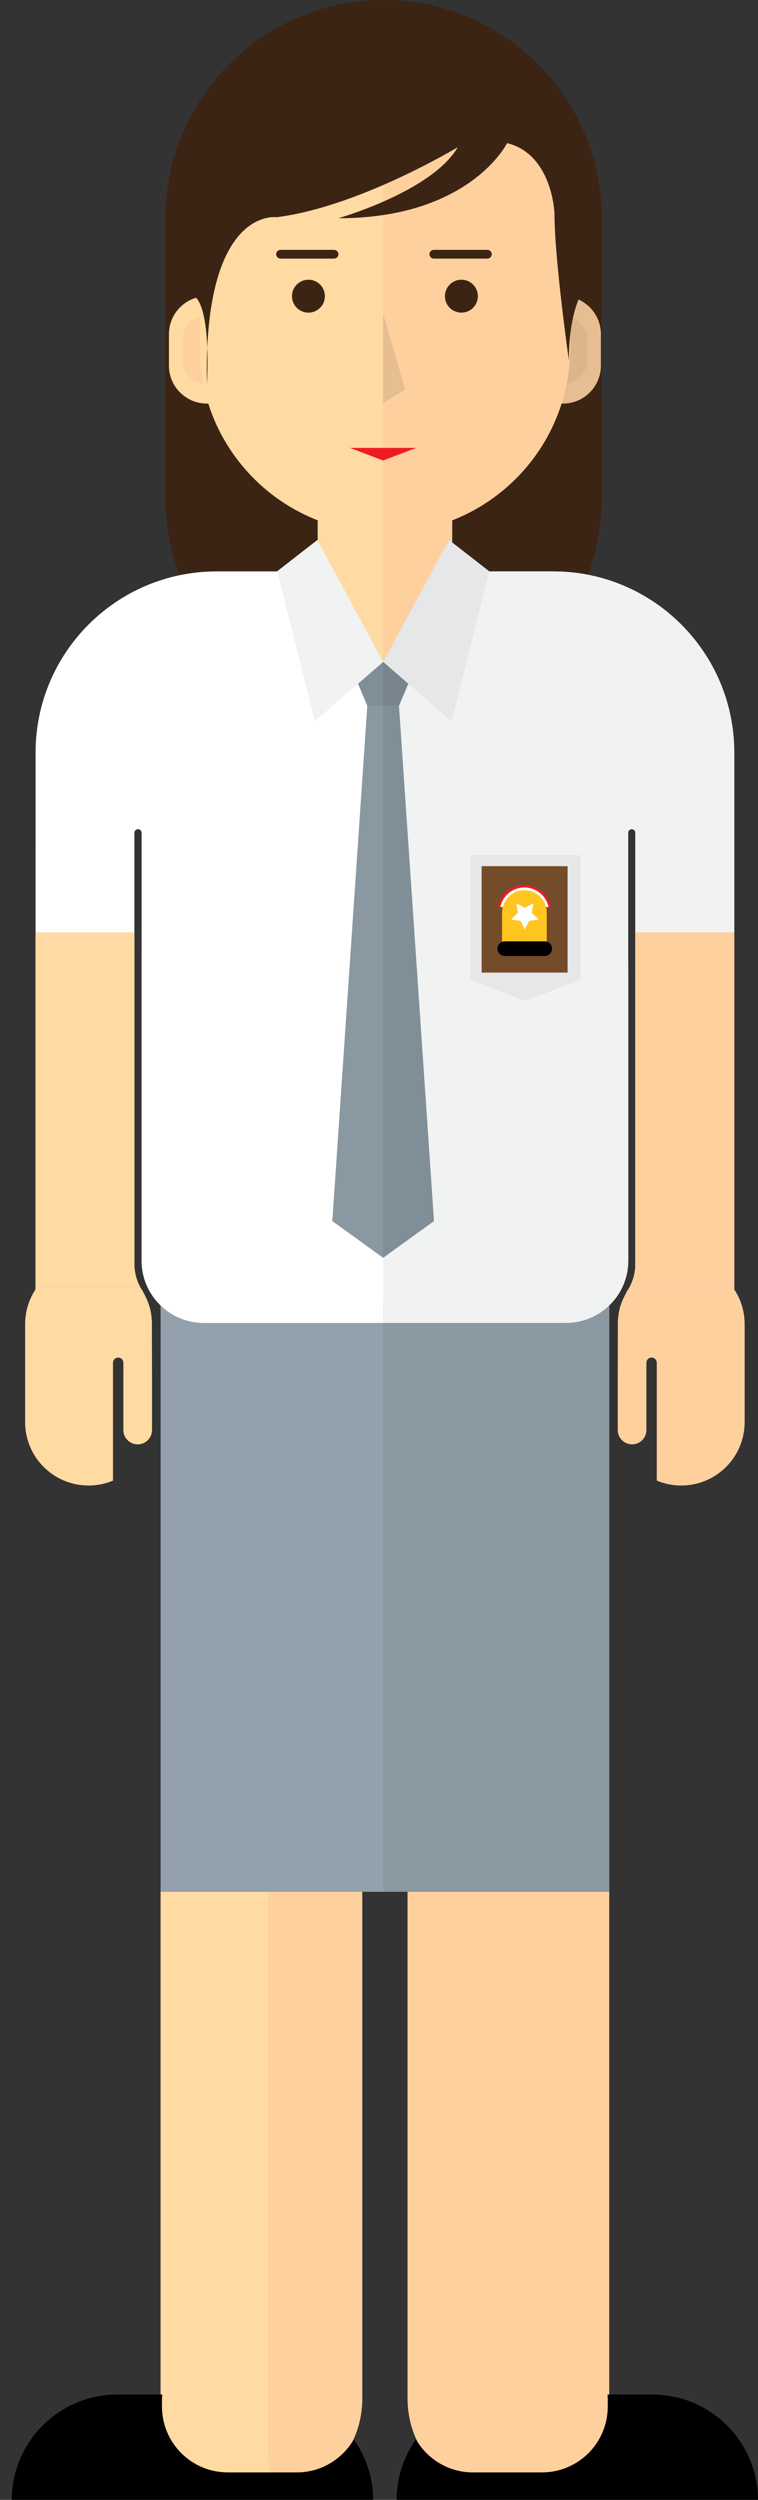 <?xml version="1.0" encoding="utf-8"?>
<!-- Generator: Adobe Illustrator 16.0.0, SVG Export Plug-In . SVG Version: 6.00 Build 0)  -->
<!DOCTYPE svg PUBLIC "-//W3C//DTD SVG 1.0//EN" "http://www.w3.org/TR/2001/REC-SVG-20010904/DTD/svg10.dtd">
<svg version="1.0" id="Layer_1" xmlns="http://www.w3.org/2000/svg" xmlns:xlink="http://www.w3.org/1999/xlink" x="0px" y="0px"
	 width="148.479px" height="489.477px" viewBox="0 0 148.479 489.477" enable-background="new 0 0 148.479 489.477"
	 xml:space="preserve">
<rect x="0" y="0" width="148.479" height="489.477" fill="#333333" stroke="none"/>
<g>
	<path fill="#3C2415" d="M117.881,97.559c0,23.599-19.131,42.731-42.732,42.731l0,0c-23.6,0-42.732-19.133-42.732-42.731V42.732
		C32.416,19.13,51.549,0,75.148,0l0,0c23.602,0,42.732,19.13,42.732,42.732V97.559z"/>
	<path fill="#FFDAA2" d="M31.455,469.594c0,10.908,8.844,19.752,19.754,19.752s19.754-8.844,19.754-19.752v-99.172H31.455V469.594z"
		/>
	<path fill="#FED09E" d="M70.963,469.594v-99.172H52.539v110.484c0,2.896,0.566,5.66,1.563,8.205
		C63.637,487.709,70.963,479.518,70.963,469.594z"/>
	<path fill="#FED09E" d="M79.832,370.422v99.172c0,10.908,8.844,19.752,19.754,19.752s19.754-8.844,19.754-19.752v-99.172H79.832z"
		/>
	<polygon fill="#92A1AB" points="31.455,255.126 31.455,370.422 70.963,370.422 79.832,370.422 119.34,370.422 119.34,255.126 	"/>
	<path fill="#FFFFFF" d="M26.328,247.599v-66.195v-18.343c0-0.391,0.316-0.705,0.705-0.705c0.391,0,0.707,0.314,0.707,0.705v18.343
		l-0.014,9.499l-0.002,55.932c0,6.739,5.463,12.204,12.203,12.204h70.939c6.74,0,12.203-5.465,12.203-12.204v-55.932l-0.027-9.499
		v-18.343c0-0.391,0.318-0.705,0.705-0.705c0.391,0,0.705,0.314,0.705,0.705v18.343v66.195c0,0,0.076,2.167-1.076,4.303h20.461
		l-0.006-4.233v-82.844l-0.002-2.418v-15.049c0-19.593-15.883-35.476-35.477-35.476H42.447c-19.592,0-35.475,15.883-35.475,35.476
		v16.66l-0.004,0.807v83.7l-0.021,3.377h20.461C26.254,249.766,26.328,247.599,26.328,247.599z"/>
	<line fill="none" stroke="#000000" stroke-miterlimit="10" x1="19.648" y1="291.185" x2="19.648" y2="291.185"/>
	<path fill="#FED09E" d="M122.842,252.758c0,0-0.729,1.427-0.918,1.871c-0.607,1.423-0.9,3.007-0.9,4.651v2.252l-0.016,7.902v10.569
		c0,1.55,1.254,2.806,2.803,2.806c1.551,0,2.807-1.256,2.807-2.806v-10.569v-2.602c0-0.564,0.453-1.018,1.014-1.018
		c0.564,0,1.018,0.453,1.018,1.018v23.076c1.475,0.617,3.096,0.96,4.793,0.96c6.861,0,12.42-5.559,12.42-12.418V259.28
		c0-1.6-0.303-3.128-0.854-4.532c-0.313-0.8-0.705-1.556-1.17-2.265v-0.582h-20.461
		C123.219,252.188,123.047,252.475,122.842,252.758z"/>
	<path fill="#FFDAA2" d="M5.775,254.748c-0.551,1.404-0.854,2.933-0.854,4.532v19.171c0,6.859,5.559,12.418,12.418,12.418
		c1.701,0,3.32-0.343,4.793-0.96v-23.076c0-0.564,0.455-1.018,1.018-1.018c0.561,0,1.018,0.453,1.018,1.018l-0.004,2.602v10.569
		c0,1.55,1.258,2.806,2.807,2.806c1.551,0,2.807-1.256,2.807-2.806v-10.569l-0.02-7.902v-2.252c0-1.645-0.289-3.229-0.9-4.651
		c-0.189-0.444-0.916-1.871-0.916-1.871c-0.205-0.283-0.379-0.57-0.533-0.856H6.947l-0.004,0.582
		C6.48,253.192,6.088,253.948,5.775,254.748z"/>
	<path d="M127.783,468.854h-8.781c0.021,0.311,0.047,0.623,0.047,0.941v1.41c0,7.125-5.775,12.9-12.9,12.9H92.645
		c-4.777,0-8.941-2.607-11.172-6.469c-2.365,3.352-3.77,7.43-3.785,11.84h70.791C148.438,478.078,139.193,468.854,127.783,468.854z"
		/>
	<path d="M22.994,468.854h8.779c-0.021,0.311-0.047,0.623-0.047,0.941v1.41c0,7.125,5.777,12.9,12.9,12.9h13.506
		c4.779,0,8.941-2.607,11.17-6.469c2.365,3.352,3.773,7.43,3.789,11.84H2.299C2.34,478.078,11.586,468.854,22.994,468.854z"/>
	<path fill="#FFDAA2" d="M47.965,71.588c0,4.106-3.328,7.436-7.436,7.436l0,0c-4.107,0-7.439-3.329-7.439-7.436V65.43
		c0-4.106,3.332-7.436,7.439-7.436l0,0c4.107,0,7.436,3.329,7.436,7.436V71.588z"/>
	<path fill="#FED09E" d="M45.279,70.473c0,2.623-2.127,4.752-4.75,4.752l0,0c-2.623,0-4.752-2.129-4.752-4.752v-3.931
		c0-2.624,2.129-4.749,4.752-4.749l0,0c2.623,0,4.75,2.125,4.75,4.749V70.473z"/>
	<path fill="#E6BE91" d="M117.707,71.588c0,4.106-3.328,7.436-7.436,7.436l0,0c-4.107,0-7.439-3.329-7.439-7.436V65.43
		c0-4.106,3.332-7.436,7.439-7.436l0,0c4.107,0,7.436,3.329,7.436,7.436V71.588z"/>
	<path fill="#DBB58B" d="M115.021,70.476c0,2.62-2.127,4.749-4.75,4.749l0,0c-2.623,0-4.752-2.129-4.752-4.749v-3.934
		c0-2.624,2.129-4.749,4.752-4.749l0,0c2.623,0,4.75,2.125,4.75,4.749V70.476z"/>
	<polygon fill="#8998A1" points="75.055,370.422 79.832,370.422 119.34,370.422 119.34,255.126 75.055,255.126 	"/>
	<path fill="#F1F2F2" d="M143.832,164.824l-0.002-2.418v-15.049c0-19.593-15.883-35.476-35.477-35.476H75.053v147.156h35.814
		c6.74,0,12.203-5.465,12.203-12.204v-55.932l-0.029-9.499l0.002-18.343c0-0.391,0.318-0.705,0.705-0.705
		c0.391,0,0.705,0.314,0.705,0.705v18.343v66.195c0,0,0.076,2.167-1.076,4.303h20.461l-0.006-4.233V164.824z"/>
	<path fill="#FFDAA2" d="M75.4,7.603c-20.039,0-36.281,16.245-36.281,36.282v24.188c0,15.389,9.586,28.531,23.111,33.807v14.57
		c0,7.271,5.895,13.168,13.17,13.168c7.271,0,13.168-5.896,13.168-13.168v-14.57c13.523-5.271,23.111-18.415,23.111-33.807V43.885
		C111.68,23.848,95.438,7.603,75.4,7.603z"/>
	<path fill="#FED09E" d="M75.049,129.601c0.115,0.003,0.232,0.017,0.352,0.017c7.271,0,13.168-5.896,13.168-13.168v-14.57
		c13.523-5.271,23.111-18.415,23.111-33.807V43.885c0-12.891-6.727-24.204-16.855-30.639H75.049V129.601z"/>
	<path fill="#3C2415" d="M63.641,57.994c0,1.779-1.445,3.223-3.225,3.223c-1.783,0-3.227-1.443-3.227-3.223
		c0-1.783,1.443-3.225,3.227-3.225C62.195,54.77,63.641,56.211,63.641,57.994z"/>
	<path fill="#3C2415" d="M93.607,57.994c0,1.779-1.445,3.223-3.225,3.223c-1.783,0-3.225-1.443-3.225-3.223
		c0-1.783,1.441-3.225,3.225-3.225C92.162,54.77,93.607,56.211,93.607,57.994z"/>
	<polygon fill="#E6BE91" points="75.049,61.421 75.049,78.957 79.375,76.224 	"/>
	<polygon fill="#ED1C24" points="81.533,87.7 75.049,90.166 68.563,87.7 	"/>
	<path fill="#3C2415" d="M66.289,49.78c0,0.473-0.385,0.856-0.857,0.856h-10.48c-0.473,0-0.857-0.384-0.857-0.856l0,0
		c0-0.472,0.385-0.856,0.857-0.856h10.48C65.904,48.924,66.289,49.309,66.289,49.78L66.289,49.78z"/>
	<path fill="#3C2415" d="M96.322,49.78c0,0.473-0.385,0.856-0.855,0.856H84.984c-0.473,0-0.857-0.384-0.857-0.856l0,0
		c0-0.472,0.385-0.856,0.857-0.856h10.482C95.938,48.924,96.322,49.309,96.322,49.78L96.322,49.78z"/>
	<path fill="#3C2415" d="M99.336,28.018c0,0-7.256,14.715-33.057,14.715c0,0,18.344-5.241,23.383-13.908
		c0,0-19.352,11.69-35.477,13.706c0,0-14.414-2.136-13.656,32.694c0,0,1.16-17.98-3.678-17.576l0.807-29.026L61.441,5.644
		L84.42,5.24l24.189,16.125l6.047,34.871c0,0-3.225,3.629-3.225,14.312c0,0-2.822-19.753-2.822-28.823
		C108.609,41.725,108.205,30.234,99.336,28.018z"/>
	<polygon fill="#E6E7E8" points="92.117,167.435 92.117,191.785 102.91,196.009 113.705,191.785 113.705,167.435 	"/>
	<rect x="94.348" y="169.602" fill="#754C29" width="16.834" height="20.833"/>
	<g>
		<g>
			<path fill="#ED1C24" d="M107.865,177.601c-0.428-2.459-2.561-4.332-5.143-4.332c-2.58,0-4.713,1.873-5.141,4.332H107.865z"/>
			<path fill="#FFFFFF" d="M107.441,177.601c-0.457-2.188-2.395-3.833-4.719-3.833c-2.322,0-4.262,1.645-4.717,3.833H107.441z"/>
		</g>
		<path fill="#FFC621" d="M107.072,184.935c0.006-0.085,0.025-0.165,0.025-0.25v-6c0-2.416-1.959-4.375-4.375-4.375
			s-4.375,1.959-4.375,4.375v6c0,0.085,0.021,0.165,0.025,0.25H107.072z"/>
		<path d="M108.133,185.748c0,0.793-0.643,1.438-1.438,1.438h-7.82c-0.793,0-1.438-0.645-1.438-1.438l0,0
			c0-0.793,0.645-1.438,1.438-1.438h7.82C107.49,184.31,108.133,184.955,108.133,185.748L108.133,185.748z"/>
		<polygon fill="#FFFFFF" points="102.807,181.992 101.977,180.309 100.119,180.039 101.463,178.729 101.145,176.879 
			102.807,177.752 104.467,176.879 104.15,178.729 105.494,180.039 103.637,180.309 		"/>
	</g>
	<path fill="#FED09E" d="M124.453,182.554v65.044c0,0,0.076,2.167-1.076,4.303h20.461l-0.006-4.233v-65.114H124.453z"/>
	<path fill="#FFDAA2" d="M26.328,247.599v-65.044H6.969v65.97l-0.021,3.377h20.461C26.254,249.766,26.328,247.599,26.328,247.599z"
		/>
	<polygon fill="#8998A1" points="78.123,137.863 75.047,137.863 71.971,137.863 65.094,239.083 75.047,246.276 85.002,239.083 	"/>
	<polygon fill="#808E97" points="78.148,138.204 71.947,138.204 68.344,129.6 81.75,129.6 	"/>
	<polygon fill="#808E97" points="75.049,246.275 85.002,239.083 78.123,137.863 75.049,137.863 	"/>
	<polygon fill="#78858D" points="75.049,138.204 78.148,138.204 81.75,129.6 75.049,129.6 	"/>
	<polygon fill="#F1F2F2" points="75.049,129.613 62.174,105.723 54.299,111.848 61.674,141.223 	"/>
	<polygon fill="#E6E7E8" points="75.07,129.613 87.945,105.723 95.82,111.848 88.445,141.223 	"/>
</g>
</svg>
